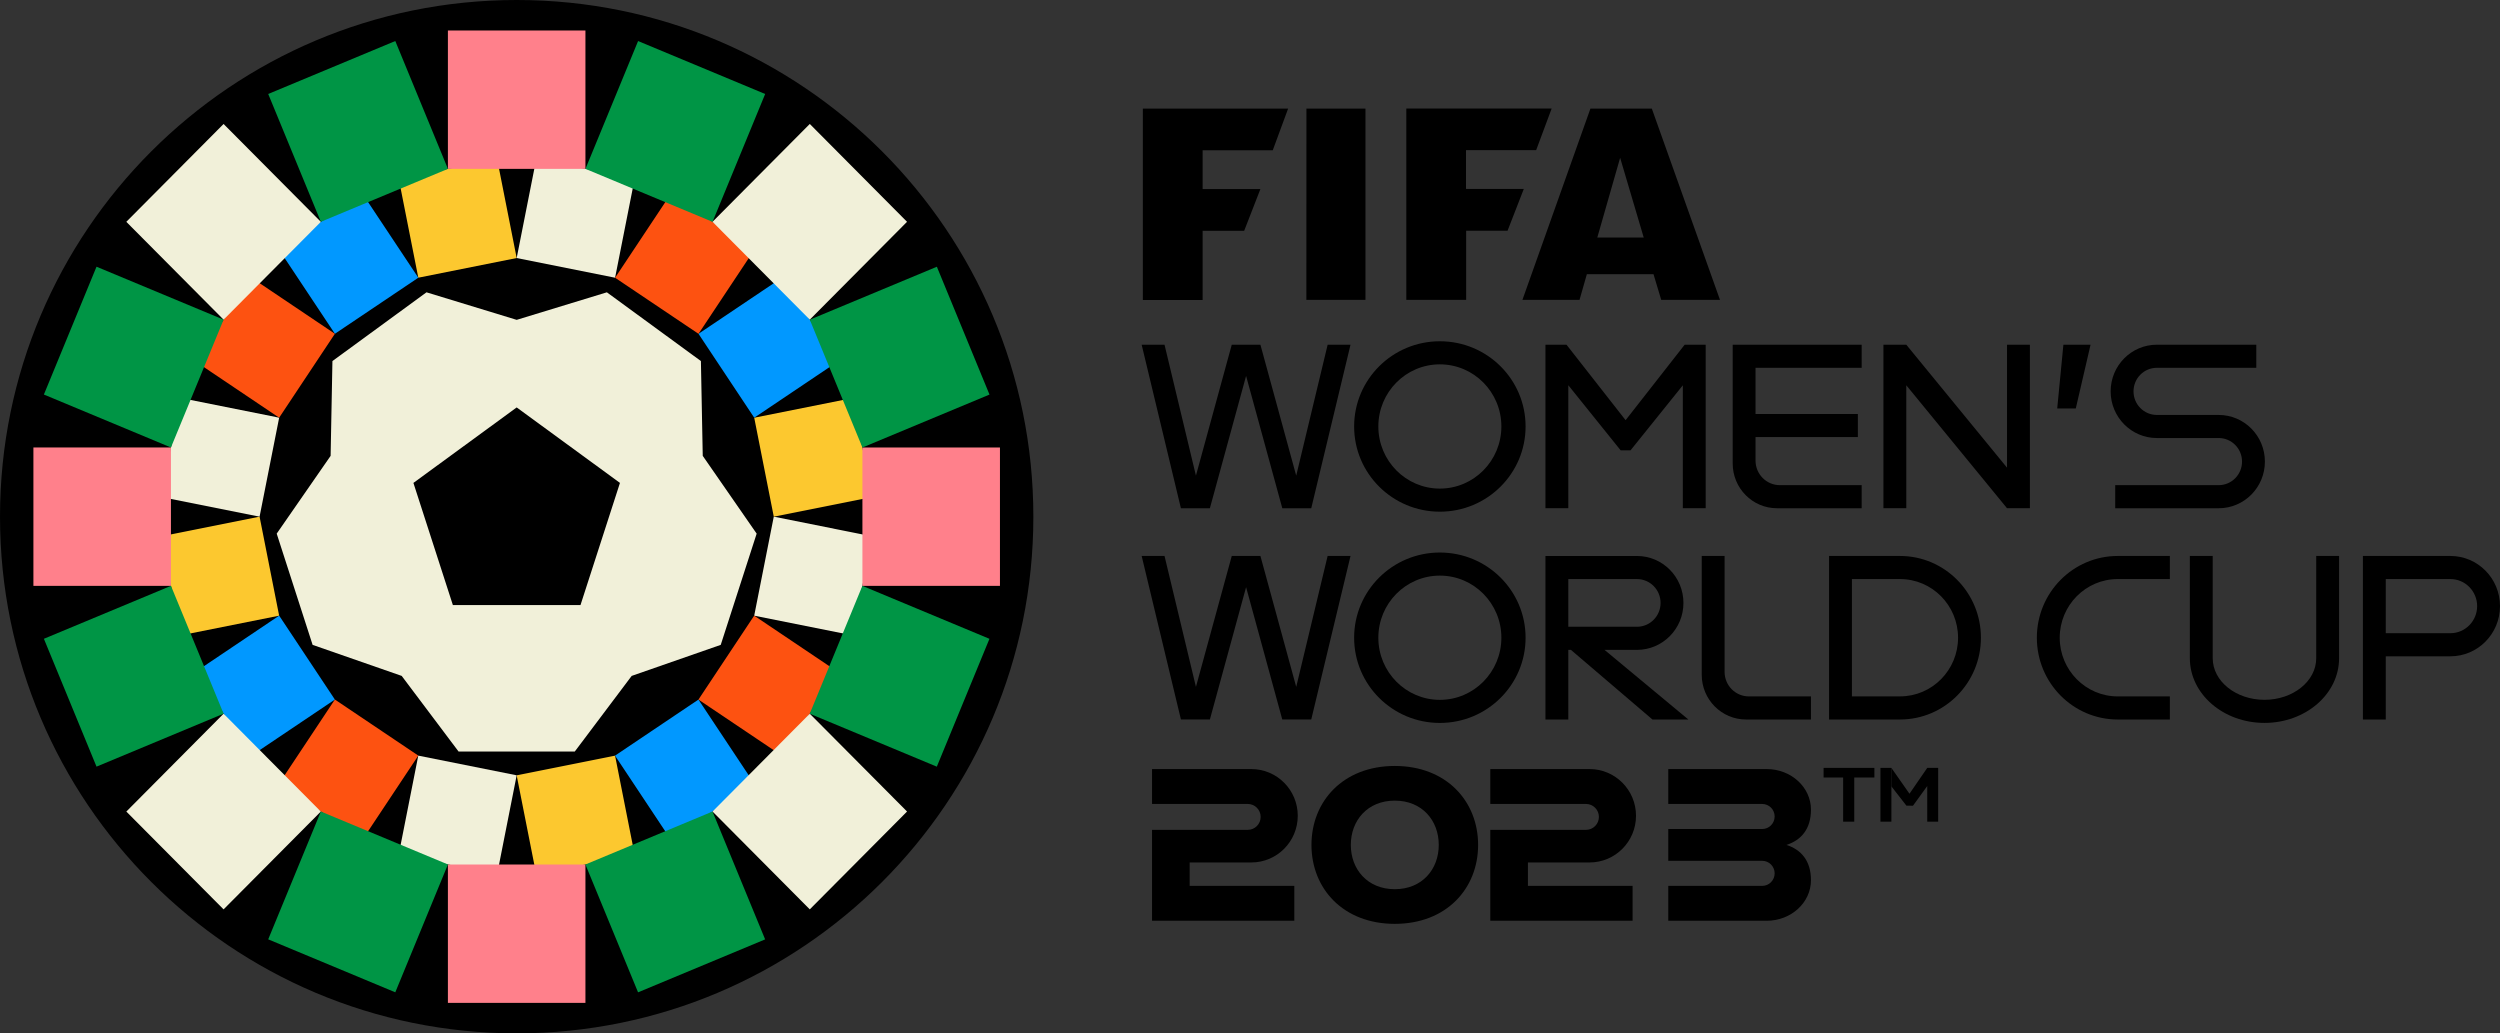 <?xml version="1.0" encoding="UTF-8" standalone="no"?>
<svg
   width="456.625pt"
   height="188.742pt"
   viewBox="0 0 456.625 188.742"
   version="1.1"
   id="svg124"
   sodipodi:docname="fifa-womens-world-cup-2023-seeklogo.ai"
   xmlns:inkscape="http://www.inkscape.org/namespaces/inkscape"
   xmlns:sodipodi="http://sodipodi.sourceforge.net/DTD/sodipodi-0.dtd"
   xmlns="http://www.w3.org/2000/svg"
   xmlns:svg="http://www.w3.org/2000/svg">
  <rect x="0" y="0" width="456.625" height="188.742" fill="#333333" stroke="none"/>
  <defs
     id="defs128" />
  <sodipodi:namedview
     id="namedview126"
     pagecolor="#505050"
     bordercolor="#eeeeee"
     borderopacity="1"
     inkscape:showpageshadow="0"
     inkscape:pageopacity="0"
     inkscape:pagecheckerboard="0"
     inkscape:deskcolor="#505050"
     inkscape:document-units="pt"
     showgrid="false" />
  <path
     fill-rule="nonzero"
     fill="#000000"
     fill-opacity="1"
     d="m 217.293,161.805 h 19.113 v 6.371 h -25.988 v -16.605 h 17.488 c 1.297,0 2.352,-1.055 2.352,-2.363 0,-1.309 -1.055,-2.367 -2.352,-2.367 h -17.488 v -6.371 h 18.141 c 4.68,0 8.477,3.816 8.477,8.527 0,4.711 -3.797,8.531 -8.477,8.531 h -11.266 z m 0,0"
     id="path4" />
  <path
     fill-rule="nonzero"
     fill="#000000"
     fill-opacity="1"
     d="m 254.758,162.41 c -4.984,0 -8.031,-3.617 -8.031,-8.086 0,-4.469 3.047,-8.09 8.031,-8.09 4.98,0 8.031,3.621 8.031,8.09 0,4.469 -3.051,8.086 -8.031,8.086 m 0,-22.508 c -9.441,0 -15.219,6.457 -15.219,14.422 0,7.965 5.777,14.418 15.219,14.418 9.441,0 15.219,-6.453 15.219,-14.418 0,-7.965 -5.777,-14.422 -15.219,-14.422"
     id="path6" />
  <path
     fill-rule="nonzero"
     fill="#000000"
     fill-opacity="1"
     d="m 279.074,161.805 h 19.117 v 6.371 h -25.988 v -16.605 h 17.484 c 1.297,0 2.352,-1.055 2.352,-2.363 0,-1.305 -1.055,-2.367 -2.352,-2.367 h -17.484 v -6.371 h 18.137 c 4.68,0 8.477,3.82 8.477,8.527 0,4.715 -3.797,8.531 -8.477,8.531 h -11.266 z m 0,0"
     id="path8" />
  <path
     fill-rule="nonzero"
     fill="#000000"
     fill-opacity="1"
     d="m 330.773,160.766 c 0,4.094 -3.625,7.41 -8.086,7.41 h -17.977 v -6.371 h 17.156 c 1.258,0 2.273,-1.023 2.273,-2.289 0,-1.262 -1.016,-2.289 -2.273,-2.289 h -17.156 v -5.809 h 17.156 c 1.258,0 2.273,-1.023 2.273,-2.289 0,-1.262 -1.016,-2.285 -2.273,-2.285 h -17.156 v -6.375 h 17.977 c 4.461,0 8.086,3.32 8.086,7.41 0,3.578 -1.82,5.582 -4.465,6.445 2.645,0.863 4.465,2.863 4.465,6.441"
     id="path10" />
  <path
     fill-rule="nonzero"
     fill="#000000"
     fill-opacity="1"
     d="m 342.359,142.012 v -1.758 h -9.281 v 1.758 h 3.57 v 8.066 h 2.031 v -8.066 z m 0,0"
     id="path12" />
  <path
     fill-rule="nonzero"
     fill="#000000"
     fill-opacity="1"
     d="m 354.008,150.078 v -9.824 h -1.996 l -3.246,4.723 -3.305,-4.723 0.008,3.383 2.734,3.512 1.203,0.019 2.605,-3.598 v 6.508 z m 0,0"
     id="path14" />
  <path
     fill-rule="nonzero"
     fill="#000000"
     fill-opacity="1"
     d="m 343.465,150.078 h 1.996 v -9.824 h -1.996 z m 0,0"
     id="path16" />
  <path
     fill-rule="nonzero"
     fill="#000000"
     fill-opacity="1"
     d="m 239.5,92.832 7.172,-29.871 h -4.176 l -5.742,23.914 -6.539,-23.914 h -5.234 l -6.543,23.914 -5.738,-23.914 h -4.176 l 7.168,29.871 h 5.293 l 6.613,-24.172 6.613,24.172 z m 0,0"
     id="path18" />
  <path
     fill-rule="nonzero"
     fill="#000000"
     fill-opacity="1"
     d="m 262.988,89.242 c -6.203,0 -11.234,-5.082 -11.234,-11.348 0,-6.266 5.031,-11.344 11.234,-11.344 6.207,0 11.238,5.078 11.238,11.344 0,6.266 -5.031,11.348 -11.238,11.348 m 0,-26.91 c -8.648,0 -15.656,6.969 -15.656,15.562 0,8.598 7.012,15.566 15.656,15.566 8.648,0 15.66,-6.969 15.66,-15.566 0,-8.594 -7.012,-15.562 -15.66,-15.562"
     id="path20" />
  <path
     fill-rule="nonzero"
     fill="#000000"
     fill-opacity="1"
     d="m 286.453,70.363 v 22.465 h -4.176 v -29.867 h 3.844 l 10.793,13.785 10.789,-13.785 h 3.84 v 29.867 h -4.176 v -22.453 l -9.555,11.883 h -1.797 z m 0,0"
     id="path22" />
  <path
     fill-rule="nonzero"
     fill="#000000"
     fill-opacity="1"
     d="m 340.035,67.18 v -4.219 h -23.559 v 21.695 c 0,4.516 3.621,8.176 8.09,8.176 h 15.469 v -4.219 h -14.949 c -2.449,0 -4.438,-2.008 -4.438,-4.484 v -4.293 h 18.691 v -4.219 h -18.691 v -8.438 z m 0,0"
     id="path24" />
  <path
     fill-rule="nonzero"
     fill="#000000"
     fill-opacity="1"
     d="m 344.008,62.961 h 4.176 l 18.398,22.457 v -22.457 h 4.18 v 29.867 h -4.18 l -18.398,-22.457 v 22.457 h -4.176 z m 0,0"
     id="path26" />
  <path
     fill-rule="nonzero"
     fill="#000000"
     fill-opacity="1"
     d="M 376.879,62.961 375.75,74.609 h 3.391 l 2.699,-11.648 z m 0,0"
     id="path28" />
  <path
     fill-rule="nonzero"
     fill="#000000"
     fill-opacity="1"
     d="m 413.684,84.309 c 0,4.703 -3.773,8.523 -8.438,8.523 h -18.902 v -4.219 h 18.902 c 2.355,0 4.262,-1.926 4.262,-4.305 0,-2.379 -1.906,-4.301 -4.262,-4.301 h -11.297 c -4.66,0 -8.438,-3.82 -8.438,-8.523 0,-4.707 3.777,-8.523 8.438,-8.523 h 18.164 v 4.219 h -18.164 c -2.355,0 -4.262,1.926 -4.262,4.305 0,2.375 1.906,4.305 4.262,4.305 h 11.297 c 4.664,0 8.438,3.816 8.438,8.52"
     id="path30" />
  <path
     fill-rule="nonzero"
     fill="#000000"
     fill-opacity="1"
     d="m 236.754,125.457 -6.539,-23.91 h -5.234 l -6.543,23.91 -5.738,-23.91 h -4.176 l 7.172,29.867 h 5.289 l 6.613,-24.172 6.609,24.172 H 239.5 l 7.172,-29.867 h -4.18 z m 0,0"
     id="path32" />
  <path
     fill-rule="nonzero"
     fill="#000000"
     fill-opacity="1"
     d="m 262.988,127.828 c -6.203,0 -11.234,-5.082 -11.234,-11.348 0,-6.266 5.031,-11.344 11.234,-11.344 6.207,0 11.238,5.078 11.238,11.344 0,6.266 -5.031,11.348 -11.238,11.348 m 0,-26.91 c -8.648,0 -15.656,6.969 -15.656,15.562 0,8.598 7.012,15.566 15.656,15.566 8.648,0 15.66,-6.969 15.66,-15.566 0,-8.598 -7.012,-15.562 -15.66,-15.562"
     id="path34" />
  <path
     fill-rule="nonzero"
     fill="#000000"
     fill-opacity="1"
     d="m 427.234,101.547 v 18.68 c 0,6.523 -6.102,11.812 -13.629,11.812 -7.527,0 -13.629,-5.289 -13.629,-11.812 v -18.68 h 4.176 v 18.68 c 0,4.191 4.234,7.594 9.453,7.594 5.219,0 9.453,-3.402 9.453,-7.594 v -18.68 z m 0,0"
     id="path36" />
  <path
     fill-rule="nonzero"
     fill="#000000"
     fill-opacity="1"
     d="m 286.453,114.477 v -8.711 h 12.539 c 2.383,0 4.312,1.953 4.312,4.359 0,2.402 -1.93,4.352 -4.312,4.352 z m 6.613,4.223 h 5.926 c 4.688,0 8.488,-3.84 8.488,-8.574 0,-4.738 -3.801,-8.578 -8.488,-8.578 h -16.715 v 29.871 h 4.176 v -12.719 h 0.477 l 14.891,12.719 h 6.559 z m 0,0"
     id="path38" />
  <path
     fill-rule="nonzero"
     fill="#000000"
     fill-opacity="1"
     d="m 319.43,127.199 c -2.449,0 -4.434,-2.008 -4.434,-4.484 v -21.168 h -4.176 v 21.695 c 0,4.516 3.621,8.176 8.09,8.176 h 11.863 v -4.219 z m 0,0"
     id="path40" />
  <path
     fill-rule="nonzero"
     fill="#000000"
     fill-opacity="1"
     d="m 347.031,127.199 h -8.777 v -21.434 h 8.777 c 5.859,0 10.609,4.801 10.609,10.715 0,5.918 -4.75,10.715 -10.609,10.715 z m 0,-25.652 h -12.953 v 29.871 h 12.953 c 8.164,0 14.785,-6.688 14.785,-14.938 0,-8.246 -6.621,-14.934 -14.785,-14.934"
     id="path42" />
  <path
     fill-rule="nonzero"
     fill="#000000"
     fill-opacity="1"
     d="m 396.324,127.199 h -9.512 c -5.855,0 -10.605,-4.801 -10.605,-10.719 0,-5.914 4.75,-10.715 10.605,-10.715 h 9.512 v -4.219 h -9.512 c -8.164,0 -14.781,6.688 -14.781,14.934 0,8.25 6.617,14.938 14.781,14.938 h 9.512 z m 0,0"
     id="path44" />
  <path
     fill-rule="nonzero"
     fill="#000000"
     fill-opacity="1"
     d="m 447.559,115.656 h -11.797 v -9.891 h 11.797 c 2.703,0 4.891,2.215 4.891,4.941 0,2.734 -2.188,4.949 -4.891,4.949 m 0,-14.109 h -15.973 v 29.871 h 4.176 V 119.875 h 11.797 c 5.012,0 9.066,-4.105 9.066,-9.168 0,-5.059 -4.055,-9.16 -9.066,-9.16"
     id="path46" />
  <path
     fill-rule="nonzero"
     fill="#000000"
     fill-opacity="1"
     d="m 238.609,54.77 h 10.793 v -34.938 h -10.781 z m 0,0"
     id="path48" />
  <path
     fill-rule="nonzero"
     fill="#000000"
     fill-opacity="1"
     d="m 235.277,19.832 h -26.535 v 34.969 h 10.918 v -12.641 h 7.586 l 2.969,-7.633 h -10.555 v -7.086 h 12.812 z m 0,0"
     id="path50" />
  <path
     fill-rule="nonzero"
     fill="#000000"
     fill-opacity="1"
     d="m 291.746,43.387 4.172,-14.566 4.309,14.566 z m 9.957,-23.555 h -11.211 l -12.422,34.938 H 288.5 l 1.34,-4.691 h 12.172 l 1.41,4.691 h 10.734 z m 0,0"
     id="path52" />
  <path
     fill-rule="nonzero"
     fill="#000000"
     fill-opacity="1"
     d="m 267.766,27.426 h 12.812 l 2.832,-7.605 h -26.547 v 34.949 h 10.93 v -12.621 h 7.559 l 2.969,-7.637 h -10.555 z m 0,0"
     id="path54" />
  <g
     id="g445"
     inkscape:export-filename="g445.svg"
     inkscape:export-xdpi="96"
     inkscape:export-ydpi="96"
     transform="translate(-21.687,-155.629)">
    <path
       fill-rule="nonzero"
       fill="#000000"
       fill-opacity="1"
       d="m 210.43,250 c 0,52.121 -42.25,94.371 -94.371,94.371 -52.121,0 -94.371,-42.25 -94.371,-94.371 0,-52.121 42.25,-94.371 94.371,-94.371 52.121,0 94.371,42.25 94.371,94.371"
       id="path56" />
    <path
       fill-rule="nonzero"
       fill="#f1f0d9"
       fill-opacity="1"
       d="m 127.715,266.141 h -23.312 l -7.207,-22.309 18.863,-13.785 18.863,13.785 z m 22.328,-27.25 -0.336,-17.316 -17.176,-12.555 -16.473,5.031 -16.473,-5.031 -17.18,12.555 -0.332,17.316 -9.848,14.207 6.559,20.316 16.27,5.668 10.387,13.812 h 21.23 l 10.391,-13.812 16.266,-5.668 6.562,-20.316 z m 0,0"
       id="path58" />
    <path
       fill-rule="nonzero"
       fill="#fcc82f"
       fill-opacity="1"
       d="m 94.516,188.273 17.969,-3.598 3.574,18.082 -17.969,3.594 z m 0,0"
       id="path60" />
    <path
       fill-rule="nonzero"
       fill="#0198ff"
       fill-opacity="1"
       d="m 72.676,201.266 15.234,-10.242 10.184,15.328 -15.238,10.242 z m 0,0"
       id="path62" />
    <path
       fill-rule="nonzero"
       fill="#f1f0d9"
       fill-opacity="1"
       d="m 51.129,246.406 3.574,-18.082 17.973,3.598 L 69.098,250 Z m 0,0"
       id="path64" />
    <path
       fill-rule="nonzero"
       fill="#fd5211"
       fill-opacity="1"
       d="m 57.441,221.68 10.18,-15.328 15.234,10.242 -10.18,15.328 z m 0,0"
       id="path66" />
    <path
       fill-rule="nonzero"
       fill="#fcc82f"
       fill-opacity="1"
       d="M 54.703,271.672 51.125,253.594 l 17.973,-3.598 3.574,18.082 z m 0,0"
       id="path68" />
    <path
       fill-rule="nonzero"
       fill="#0198ff"
       fill-opacity="1"
       d="M 67.617,293.645 57.438,278.316 72.676,268.074 82.855,283.402 Z m 0,0"
       id="path70" />
    <path
       fill-rule="nonzero"
       fill="#f1f0d9"
       fill-opacity="1"
       d="m 112.484,315.32 -17.973,-3.598 3.574,-18.078 17.973,3.598 z m 0,0"
       id="path72" />
    <path
       fill-rule="nonzero"
       fill="#fd5211"
       fill-opacity="1"
       d="m 87.91,308.969 -15.234,-10.242 10.176,-15.328 15.238,10.242 z m 0,0"
       id="path74" />
    <path
       fill-rule="nonzero"
       fill="#fcc82f"
       fill-opacity="1"
       d="m 137.602,311.727 -17.973,3.598 -3.574,-18.082 17.973,-3.594 z m 0,0"
       id="path76" />
    <path
       fill-rule="nonzero"
       fill="#0198ff"
       fill-opacity="1"
       d="m 159.438,298.734 -15.238,10.242 -10.18,-15.328 15.238,-10.242 z m 0,0"
       id="path78" />
    <path
       fill-rule="nonzero"
       fill="#f1f0d9"
       fill-opacity="1"
       d="m 180.988,253.598 -3.574,18.078 -17.973,-3.594 L 163.016,250 Z m 0,0"
       id="path80" />
    <path
       fill-rule="nonzero"
       fill="#fd5211"
       fill-opacity="1"
       d="m 174.672,278.32 -10.18,15.328 -15.234,-10.242 10.18,-15.328 z m 0,0"
       id="path82" />
    <path
       fill-rule="nonzero"
       fill="#fcc82f"
       fill-opacity="1"
       d="m 177.414,228.328 3.578,18.078 -17.973,3.598 -3.574,-18.078 z m 0,0"
       id="path84" />
    <path
       fill-rule="nonzero"
       fill="#0198ff"
       fill-opacity="1"
       d="m 164.504,206.359 10.18,15.324 -15.238,10.242 -10.18,-15.328 z m 0,0"
       id="path86" />
    <path
       fill-rule="nonzero"
       fill="#f1f0d9"
       fill-opacity="1"
       d="m 119.633,184.68 17.973,3.594 -3.574,18.082 -17.973,-3.598 z m 0,0"
       id="path88" />
    <path
       fill-rule="nonzero"
       fill="#fd5211"
       fill-opacity="1"
       d="m 144.211,191.031 15.238,10.242 -10.18,15.328 -15.238,-10.242 z m 0,0"
       id="path90" />
    <path
       fill-rule="nonzero"
       fill="#ff808b"
       fill-opacity="1"
       d="m 103.496,161.199 h 25.121 v 25.273 h -25.121 z m 0,0"
       id="path92" />
    <path
       fill-rule="nonzero"
       fill="#009545"
       fill-opacity="1"
       d="m 70.676,172.793 23.211,-9.672 9.613,23.352 -23.211,9.668 z m 0,0"
       id="path94" />
    <path
       fill-rule="nonzero"
       fill="#009545"
       fill-opacity="1"
       d="m 29.703,227.691 9.613,-23.348 23.211,9.672 -9.617,23.348 z m 0,0"
       id="path96" />
    <path
       fill-rule="nonzero"
       fill="#f1f0d9"
       fill-opacity="1"
       d="m 44.758,196.145 17.766,-17.871 17.766,17.871 -17.766,17.871 z m 0,0"
       id="path98" />
    <path
       fill-rule="nonzero"
       fill="#ff808b"
       fill-opacity="1"
       d="m 27.789,237.363 h 25.121 v 25.273 H 27.789 Z m 0,0"
       id="path100" />
    <path
       fill-rule="nonzero"
       fill="#009545"
       fill-opacity="1"
       d="m 39.316,295.656 -9.613,-23.352 23.211,-9.672 9.613,23.352 z m 0,0"
       id="path102" />
    <path
       fill-rule="nonzero"
       fill="#009545"
       fill-opacity="1"
       d="M 93.887,336.875 70.676,327.199 80.289,303.852 103.5,313.523 Z m 0,0"
       id="path104" />
    <path
       fill-rule="nonzero"
       fill="#f1f0d9"
       fill-opacity="1"
       d="m 62.523,321.727 -17.762,-17.867 17.762,-17.871 17.762,17.871 z m 0,0"
       id="path106" />
    <path
       fill-rule="nonzero"
       fill="#ff808b"
       fill-opacity="1"
       d="m 128.617,338.805 h -25.121 v -25.273 h 25.121 z m 0,0"
       id="path108" />
    <path
       fill-rule="nonzero"
       fill="#009545"
       fill-opacity="1"
       d="m 161.438,327.207 -23.211,9.672 -9.613,-23.352 23.211,-9.672 z m 0,0"
       id="path110" />
    <path
       fill-rule="nonzero"
       fill="#009545"
       fill-opacity="1"
       d="m 202.41,272.309 -9.613,23.352 -23.211,-9.672 9.613,-23.352 z m 0,0"
       id="path112" />
    <path
       fill-rule="nonzero"
       fill="#f1f0d9"
       fill-opacity="1"
       d="m 187.359,303.855 -17.766,17.871 -17.762,-17.871 17.762,-17.867 z m 0,0"
       id="path114" />
    <path
       fill-rule="nonzero"
       fill="#ff808b"
       fill-opacity="1"
       d="m 204.328,262.637 h -25.121 v -25.273 h 25.121 z m 0,0"
       id="path116" />
    <path
       fill-rule="nonzero"
       fill="#009545"
       fill-opacity="1"
       d="m 192.805,204.348 9.613,23.348 -23.211,9.672 -9.613,-23.348 z m 0,0"
       id="path118" />
    <path
       fill-rule="nonzero"
       fill="#009545"
       fill-opacity="1"
       d="m 138.234,163.125 23.211,9.672 -9.613,23.352 -23.211,-9.676 z m 0,0"
       id="path120" />
    <path
       fill-rule="nonzero"
       fill="#f1f0d9"
       fill-opacity="1"
       d="m 169.594,178.27 17.762,17.871 -17.762,17.871 -17.766,-17.871 z m 0,0"
       id="path122" />
  </g>
</svg>
